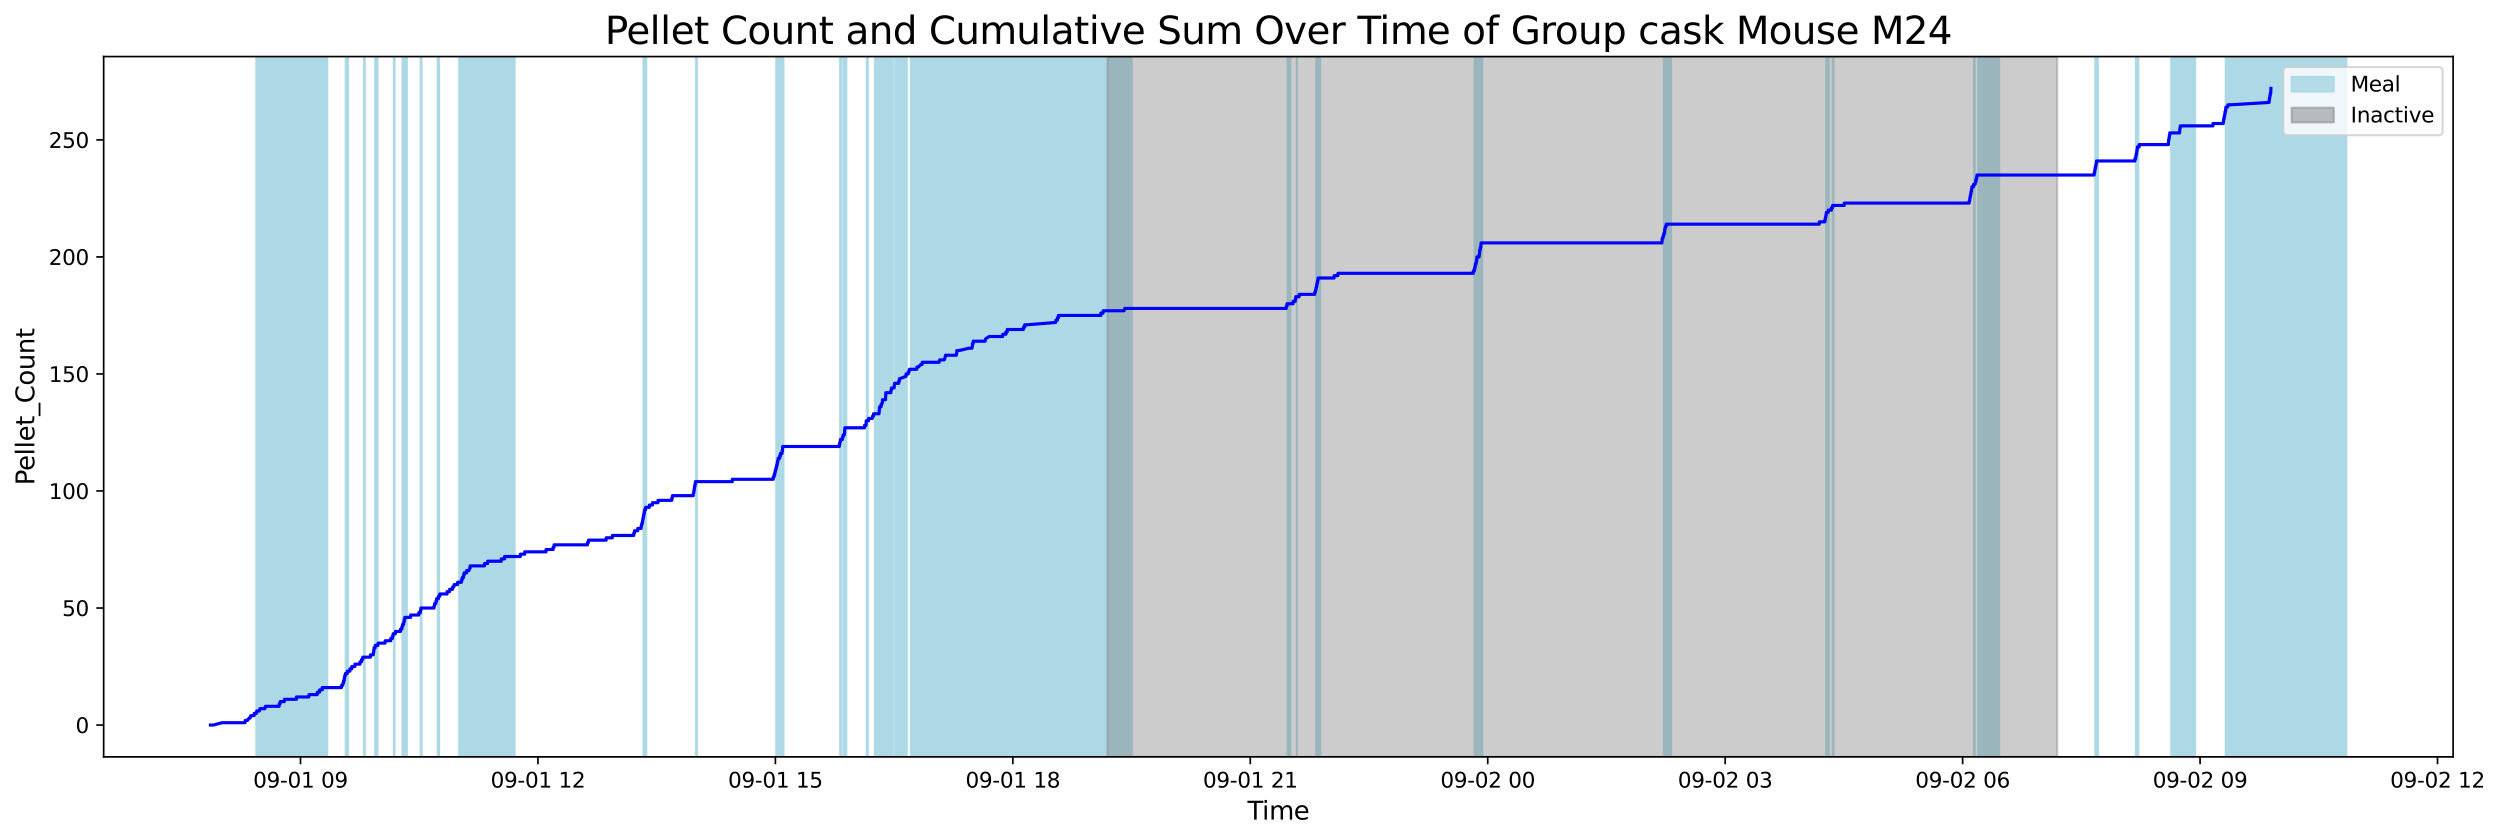 <?xml version="1.0" encoding="utf-8" standalone="no"?>
<!DOCTYPE svg PUBLIC "-//W3C//DTD SVG 1.1//EN"
  "http://www.w3.org/Graphics/SVG/1.1/DTD/svg11.dtd">
<svg xmlns:xlink="http://www.w3.org/1999/xlink" width="1187.507pt" height="399.009pt" viewBox="0 0 1187.507 399.009" xmlns="http://www.w3.org/2000/svg" version="1.1">
 <defs>
  <style type="text/css">*{stroke-linejoin: round; stroke-linecap: butt}</style>
 </defs>
 <g id="figure_1">
  <g id="patch_1">
   <path d="M 0 399.009 
L 1187.507 399.009 
L 1187.507 0 
L 0 0 
z
" style="fill: #ffffff"/>
  </g>
  <g id="axes_1">
   <g id="patch_2">
    <path d="M 49.235 359.517 
L 1165.235 359.517 
L 1165.235 26.877 
L 49.235 26.877 
z
" style="fill: #ffffff"/>
   </g>
   <g id="patch_3">
    <path d="M 142.581 359.517 
L 142.581 26.877 
L 121.847 26.877 
L 121.847 359.517 
z
" clip-path="url(#p6c2df6f113)" style="fill: #add8e6; stroke: #add8e6; stroke-linejoin: miter"/>
   </g>
   <g id="patch_4">
    <path d="M 155.448 359.517 
L 155.448 26.877 
L 121.929 26.877 
L 121.929 359.517 
z
" clip-path="url(#p6c2df6f113)" style="fill: #add8e6; stroke: #add8e6; stroke-linejoin: miter"/>
   </g>
   <g id="patch_5">
    <path d="M 138.164 359.517 
L 138.164 26.877 
L 133.895 26.877 
L 133.895 359.517 
z
" clip-path="url(#p6c2df6f113)" style="fill: #add8e6; stroke: #add8e6; stroke-linejoin: miter"/>
   </g>
   <g id="patch_6">
    <path d="M 154.879 359.517 
L 154.879 26.877 
L 153.739 26.877 
L 153.739 359.517 
z
" clip-path="url(#p6c2df6f113)" style="fill: #add8e6; stroke: #add8e6; stroke-linejoin: miter"/>
   </g>
   <g id="patch_7">
    <path d="M 164.347 359.517 
L 164.347 26.877 
L 164.224 26.877 
L 164.224 359.517 
z
" clip-path="url(#p6c2df6f113)" style="fill: #add8e6; stroke: #add8e6; stroke-linejoin: miter"/>
   </g>
   <g id="patch_8">
    <path d="M 165.016 359.517 
L 165.016 26.877 
L 165.306 26.877 
L 165.306 359.517 
z
" clip-path="url(#p6c2df6f113)" style="fill: #add8e6; stroke: #add8e6; stroke-linejoin: miter"/>
   </g>
   <g id="patch_9">
    <path d="M 172.944 359.517 
L 172.944 26.877 
L 173.262 26.877 
L 173.262 359.517 
z
" clip-path="url(#p6c2df6f113)" style="fill: #add8e6; stroke: #add8e6; stroke-linejoin: miter"/>
   </g>
   <g id="patch_10">
    <path d="M 179.292 359.517 
L 179.292 26.877 
L 178.241 26.877 
L 178.241 359.517 
z
" clip-path="url(#p6c2df6f113)" style="fill: #add8e6; stroke: #add8e6; stroke-linejoin: miter"/>
   </g>
   <g id="patch_11">
    <path d="M 187.084 359.517 
L 187.084 26.877 
L 187.391 26.877 
L 187.391 359.517 
z
" clip-path="url(#p6c2df6f113)" style="fill: #add8e6; stroke: #add8e6; stroke-linejoin: miter"/>
   </g>
   <g id="patch_12">
    <path d="M 192.317 359.517 
L 192.317 26.877 
L 191.203 26.877 
L 191.203 359.517 
z
" clip-path="url(#p6c2df6f113)" style="fill: #add8e6; stroke: #add8e6; stroke-linejoin: miter"/>
   </g>
   <g id="patch_13">
    <path d="M 192.615 359.517 
L 192.615 26.877 
L 193.233 26.877 
L 193.233 359.517 
z
" clip-path="url(#p6c2df6f113)" style="fill: #add8e6; stroke: #add8e6; stroke-linejoin: miter"/>
   </g>
   <g id="patch_14">
    <path d="M 199.848 359.517 
L 199.848 26.877 
L 200.239 26.877 
L 200.239 359.517 
z
" clip-path="url(#p6c2df6f113)" style="fill: #add8e6; stroke: #add8e6; stroke-linejoin: miter"/>
   </g>
   <g id="patch_15">
    <path d="M 208.558 359.517 
L 208.558 26.877 
L 207.925 26.877 
L 207.925 359.517 
z
" clip-path="url(#p6c2df6f113)" style="fill: #add8e6; stroke: #add8e6; stroke-linejoin: miter"/>
   </g>
   <g id="patch_16">
    <path d="M 226.119 359.517 
L 226.119 26.877 
L 218.13 26.877 
L 218.13 359.517 
z
" clip-path="url(#p6c2df6f113)" style="fill: #add8e6; stroke: #add8e6; stroke-linejoin: miter"/>
   </g>
   <g id="patch_17">
    <path d="M 220.119 359.517 
L 220.119 26.877 
L 220.177 26.877 
L 220.177 359.517 
z
" clip-path="url(#p6c2df6f113)" style="fill: #add8e6; stroke: #add8e6; stroke-linejoin: miter"/>
   </g>
   <g id="patch_18">
    <path d="M 221.192 359.517 
L 221.192 26.877 
L 221.006 26.877 
L 221.006 359.517 
z
" clip-path="url(#p6c2df6f113)" style="fill: #add8e6; stroke: #add8e6; stroke-linejoin: miter"/>
   </g>
   <g id="patch_19">
    <path d="M 244.429 359.517 
L 244.429 26.877 
L 223.974 26.877 
L 223.974 359.517 
z
" clip-path="url(#p6c2df6f113)" style="fill: #add8e6; stroke: #add8e6; stroke-linejoin: miter"/>
   </g>
   <g id="patch_20">
    <path d="M 305.664 359.517 
L 305.664 26.877 
L 306.936 26.877 
L 306.936 359.517 
z
" clip-path="url(#p6c2df6f113)" style="fill: #add8e6; stroke: #add8e6; stroke-linejoin: miter"/>
   </g>
   <g id="patch_21">
    <path d="M 331.012 359.517 
L 331.012 26.877 
L 330.655 26.877 
L 330.655 359.517 
z
" clip-path="url(#p6c2df6f113)" style="fill: #add8e6; stroke: #add8e6; stroke-linejoin: miter"/>
   </g>
   <g id="patch_22">
    <path d="M 368.735 359.517 
L 368.735 26.877 
L 370.285 26.877 
L 370.285 359.517 
z
" clip-path="url(#p6c2df6f113)" style="fill: #add8e6; stroke: #add8e6; stroke-linejoin: miter"/>
   </g>
   <g id="patch_23">
    <path d="M 371.797 359.517 
L 371.797 26.877 
L 371.006 26.877 
L 371.006 359.517 
z
" clip-path="url(#p6c2df6f113)" style="fill: #add8e6; stroke: #add8e6; stroke-linejoin: miter"/>
   </g>
   <g id="patch_24">
    <path d="M 371.839 359.517 
L 371.839 26.877 
L 372.135 26.877 
L 372.135 359.517 
z
" clip-path="url(#p6c2df6f113)" style="fill: #add8e6; stroke: #add8e6; stroke-linejoin: miter"/>
   </g>
   <g id="patch_25">
    <path d="M 399.102 359.517 
L 399.102 26.877 
L 399.72 26.877 
L 399.72 359.517 
z
" clip-path="url(#p6c2df6f113)" style="fill: #add8e6; stroke: #add8e6; stroke-linejoin: miter"/>
   </g>
   <g id="patch_26">
    <path d="M 402.001 359.517 
L 402.001 26.877 
L 400.763 26.877 
L 400.763 359.517 
z
" clip-path="url(#p6c2df6f113)" style="fill: #add8e6; stroke: #add8e6; stroke-linejoin: miter"/>
   </g>
   <g id="patch_27">
    <path d="M 401.755 359.517 
L 401.755 26.877 
L 401.629 26.877 
L 401.629 359.517 
z
" clip-path="url(#p6c2df6f113)" style="fill: #add8e6; stroke: #add8e6; stroke-linejoin: miter"/>
   </g>
   <g id="patch_28">
    <path d="M 412.173 359.517 
L 412.173 26.877 
L 411.755 26.877 
L 411.755 359.517 
z
" clip-path="url(#p6c2df6f113)" style="fill: #add8e6; stroke: #add8e6; stroke-linejoin: miter"/>
   </g>
   <g id="patch_29">
    <path d="M 424.078 359.517 
L 424.078 26.877 
L 415.605 26.877 
L 415.605 359.517 
z
" clip-path="url(#p6c2df6f113)" style="fill: #add8e6; stroke: #add8e6; stroke-linejoin: miter"/>
   </g>
   <g id="patch_30">
    <path d="M 423.009 359.517 
L 423.009 26.877 
L 419.402 26.877 
L 419.402 359.517 
z
" clip-path="url(#p6c2df6f113)" style="fill: #add8e6; stroke: #add8e6; stroke-linejoin: miter"/>
   </g>
   <g id="patch_31">
    <path d="M 422.426 359.517 
L 422.426 26.877 
L 421.311 26.877 
L 421.311 359.517 
z
" clip-path="url(#p6c2df6f113)" style="fill: #add8e6; stroke: #add8e6; stroke-linejoin: miter"/>
   </g>
   <g id="patch_32">
    <path d="M 422.234 359.517 
L 422.234 26.877 
L 421.927 26.877 
L 421.927 359.517 
z
" clip-path="url(#p6c2df6f113)" style="fill: #add8e6; stroke: #add8e6; stroke-linejoin: miter"/>
   </g>
   <g id="patch_33">
    <path d="M 427.55 359.517 
L 427.55 26.877 
L 425.279 26.877 
L 425.279 359.517 
z
" clip-path="url(#p6c2df6f113)" style="fill: #add8e6; stroke: #add8e6; stroke-linejoin: miter"/>
   </g>
   <g id="patch_34">
    <path d="M 430.71 359.517 
L 430.71 26.877 
L 425.346 26.877 
L 425.346 359.517 
z
" clip-path="url(#p6c2df6f113)" style="fill: #add8e6; stroke: #add8e6; stroke-linejoin: miter"/>
   </g>
   <g id="patch_35">
    <path d="M 429.492 359.517 
L 429.492 26.877 
L 427.863 26.877 
L 427.863 359.517 
z
" clip-path="url(#p6c2df6f113)" style="fill: #add8e6; stroke: #add8e6; stroke-linejoin: miter"/>
   </g>
   <g id="patch_36">
    <path d="M 467.274 359.517 
L 467.274 26.877 
L 432.669 26.877 
L 432.669 359.517 
z
" clip-path="url(#p6c2df6f113)" style="fill: #add8e6; stroke: #add8e6; stroke-linejoin: miter"/>
   </g>
   <g id="patch_37">
    <path d="M 474.459 359.517 
L 474.459 26.877 
L 443.86 26.877 
L 443.86 359.517 
z
" clip-path="url(#p6c2df6f113)" style="fill: #add8e6; stroke: #add8e6; stroke-linejoin: miter"/>
   </g>
   <g id="patch_38">
    <path d="M 486.051 359.517 
L 486.051 26.877 
L 457.631 26.877 
L 457.631 359.517 
z
" clip-path="url(#p6c2df6f113)" style="fill: #add8e6; stroke: #add8e6; stroke-linejoin: miter"/>
   </g>
   <g id="patch_39">
    <path d="M 499.011 359.517 
L 499.011 26.877 
L 462.309 26.877 
L 462.309 359.517 
z
" clip-path="url(#p6c2df6f113)" style="fill: #add8e6; stroke: #add8e6; stroke-linejoin: miter"/>
   </g>
   <g id="patch_40">
    <path d="M 507.011 359.517 
L 507.011 26.877 
L 478.208 26.877 
L 478.208 359.517 
z
" clip-path="url(#p6c2df6f113)" style="fill: #add8e6; stroke: #add8e6; stroke-linejoin: miter"/>
   </g>
   <g id="patch_41">
    <path d="M 487.302 359.517 
L 487.302 26.877 
L 487.494 26.877 
L 487.494 359.517 
z
" clip-path="url(#p6c2df6f113)" style="fill: #add8e6; stroke: #add8e6; stroke-linejoin: miter"/>
   </g>
   <g id="patch_42">
    <path d="M 537.599 359.517 
L 537.599 26.877 
L 503.028 26.877 
L 503.028 359.517 
z
" clip-path="url(#p6c2df6f113)" style="fill: #add8e6; stroke: #add8e6; stroke-linejoin: miter"/>
   </g>
   <g id="patch_43">
    <path d="M 612.939 359.517 
L 612.939 26.877 
L 611.634 26.877 
L 611.634 359.517 
z
" clip-path="url(#p6c2df6f113)" style="fill: #add8e6; stroke: #add8e6; stroke-linejoin: miter"/>
   </g>
   <g id="patch_44">
    <path d="M 616.009 359.517 
L 616.009 26.877 
L 616.018 26.877 
L 616.018 359.517 
z
" clip-path="url(#p6c2df6f113)" style="fill: #add8e6; stroke: #add8e6; stroke-linejoin: miter"/>
   </g>
   <g id="patch_45">
    <path d="M 625.853 359.517 
L 625.853 26.877 
L 625.218 26.877 
L 625.218 359.517 
z
" clip-path="url(#p6c2df6f113)" style="fill: #add8e6; stroke: #add8e6; stroke-linejoin: miter"/>
   </g>
   <g id="patch_46">
    <path d="M 627.148 359.517 
L 627.148 26.877 
L 626.457 26.877 
L 626.457 359.517 
z
" clip-path="url(#p6c2df6f113)" style="fill: #add8e6; stroke: #add8e6; stroke-linejoin: miter"/>
   </g>
   <g id="patch_47">
    <path d="M 700.412 359.517 
L 700.412 26.877 
L 702.135 26.877 
L 702.135 359.517 
z
" clip-path="url(#p6c2df6f113)" style="fill: #add8e6; stroke: #add8e6; stroke-linejoin: miter"/>
   </g>
   <g id="patch_48">
    <path d="M 703.033 359.517 
L 703.033 26.877 
L 704.086 26.877 
L 704.086 359.517 
z
" clip-path="url(#p6c2df6f113)" style="fill: #add8e6; stroke: #add8e6; stroke-linejoin: miter"/>
   </g>
   <g id="patch_49">
    <path d="M 792.04 359.517 
L 792.04 26.877 
L 790.367 26.877 
L 790.367 359.517 
z
" clip-path="url(#p6c2df6f113)" style="fill: #add8e6; stroke: #add8e6; stroke-linejoin: miter"/>
   </g>
   <g id="patch_50">
    <path d="M 793.241 359.517 
L 793.241 26.877 
L 790.732 26.877 
L 790.732 359.517 
z
" clip-path="url(#p6c2df6f113)" style="fill: #add8e6; stroke: #add8e6; stroke-linejoin: miter"/>
   </g>
   <g id="patch_51">
    <path d="M 793.782 359.517 
L 793.782 26.877 
L 791.373 26.877 
L 791.373 359.517 
z
" clip-path="url(#p6c2df6f113)" style="fill: #add8e6; stroke: #add8e6; stroke-linejoin: miter"/>
   </g>
   <g id="patch_52">
    <path d="M 792.416 359.517 
L 792.416 26.877 
L 792.121 26.877 
L 792.121 359.517 
z
" clip-path="url(#p6c2df6f113)" style="fill: #add8e6; stroke: #add8e6; stroke-linejoin: miter"/>
   </g>
   <g id="patch_53">
    <path d="M 867.442 359.517 
L 867.442 26.877 
L 867.774 26.877 
L 867.774 359.517 
z
" clip-path="url(#p6c2df6f113)" style="fill: #add8e6; stroke: #add8e6; stroke-linejoin: miter"/>
   </g>
   <g id="patch_54">
    <path d="M 868.666 359.517 
L 868.666 26.877 
L 867.933 26.877 
L 867.933 359.517 
z
" clip-path="url(#p6c2df6f113)" style="fill: #add8e6; stroke: #add8e6; stroke-linejoin: miter"/>
   </g>
   <g id="patch_55">
    <path d="M 870.534 359.517 
L 870.534 26.877 
L 870.947 26.877 
L 870.947 359.517 
z
" clip-path="url(#p6c2df6f113)" style="fill: #add8e6; stroke: #add8e6; stroke-linejoin: miter"/>
   </g>
   <g id="patch_56">
    <path d="M 937.976 359.517 
L 937.976 26.877 
L 937.65 26.877 
L 937.65 359.517 
z
" clip-path="url(#p6c2df6f113)" style="fill: #add8e6; stroke: #add8e6; stroke-linejoin: miter"/>
   </g>
   <g id="patch_57">
    <path d="M 949.612 359.517 
L 949.612 26.877 
L 939.631 26.877 
L 939.631 359.517 
z
" clip-path="url(#p6c2df6f113)" style="fill: #add8e6; stroke: #add8e6; stroke-linejoin: miter"/>
   </g>
   <g id="patch_58">
    <path d="M 995.287 359.517 
L 995.287 26.877 
L 995.707 26.877 
L 995.707 359.517 
z
" clip-path="url(#p6c2df6f113)" style="fill: #add8e6; stroke: #add8e6; stroke-linejoin: miter"/>
   </g>
   <g id="patch_59">
    <path d="M 996.513 359.517 
L 996.513 26.877 
L 996.26 26.877 
L 996.26 359.517 
z
" clip-path="url(#p6c2df6f113)" style="fill: #add8e6; stroke: #add8e6; stroke-linejoin: miter"/>
   </g>
   <g id="patch_60">
    <path d="M 1014.563 359.517 
L 1014.563 26.877 
L 1015.712 26.877 
L 1015.712 359.517 
z
" clip-path="url(#p6c2df6f113)" style="fill: #add8e6; stroke: #add8e6; stroke-linejoin: miter"/>
   </g>
   <g id="patch_61">
    <path d="M 1042.7 359.517 
L 1042.7 26.877 
L 1031.348 26.877 
L 1031.348 359.517 
z
" clip-path="url(#p6c2df6f113)" style="fill: #add8e6; stroke: #add8e6; stroke-linejoin: miter"/>
   </g>
   <g id="patch_62">
    <path d="M 1037.06 359.517 
L 1037.06 26.877 
L 1035.985 26.877 
L 1035.985 359.517 
z
" clip-path="url(#p6c2df6f113)" style="fill: #add8e6; stroke: #add8e6; stroke-linejoin: miter"/>
   </g>
   <g id="patch_63">
    <path d="M 1093.245 359.517 
L 1093.245 26.877 
L 1057.237 26.877 
L 1057.237 359.517 
z
" clip-path="url(#p6c2df6f113)" style="fill: #add8e6; stroke: #add8e6; stroke-linejoin: miter"/>
   </g>
   <g id="patch_64">
    <path d="M 1058.066 359.517 
L 1058.066 26.877 
L 1057.644 26.877 
L 1057.644 359.517 
z
" clip-path="url(#p6c2df6f113)" style="fill: #add8e6; stroke: #add8e6; stroke-linejoin: miter"/>
   </g>
   <g id="patch_65">
    <path d="M 1114.508 359.517 
L 1114.508 26.877 
L 1079.652 26.877 
L 1079.652 359.517 
z
" clip-path="url(#p6c2df6f113)" style="fill: #add8e6; stroke: #add8e6; stroke-linejoin: miter"/>
   </g>
   <g id="patch_66">
    <path d="M 526.049 359.517 
L 526.049 26.877 
L 977.199 26.877 
L 977.199 359.517 
z
" clip-path="url(#p6c2df6f113)" style="fill: #808080; opacity: 0.4; stroke: #808080; stroke-linejoin: miter"/>
   </g>
   <g id="matplotlib.axis_1">
    <g id="xtick_1">
     <g id="line2d_1">
      <defs>
       <path id="mb71022a06e" d="M 0 0 
L 0 3.5 
" style="stroke: #000000; stroke-width: 0.8"/>
      </defs>
      <g>
       <use xlink:href="#mb71022a06e" x="142.738" y="359.517" style="stroke: #000000; stroke-width: 0.8"/>
      </g>
     </g>
     <g id="text_1">
      <!-- 09-01 09 -->
      <g transform="translate(120.258 374.116) scale(0.1 -0.1)">
       <defs>
        <path id="DejaVuSans-30" d="M 2034 4250 
Q 1547 4250 1301 3770 
Q 1056 3291 1056 2328 
Q 1056 1369 1301 889 
Q 1547 409 2034 409 
Q 2525 409 2770 889 
Q 3016 1369 3016 2328 
Q 3016 3291 2770 3770 
Q 2525 4250 2034 4250 
z
M 2034 4750 
Q 2819 4750 3233 4129 
Q 3647 3509 3647 2328 
Q 3647 1150 3233 529 
Q 2819 -91 2034 -91 
Q 1250 -91 836 529 
Q 422 1150 422 2328 
Q 422 3509 836 4129 
Q 1250 4750 2034 4750 
z
" transform="scale(0.016)"/>
        <path id="DejaVuSans-39" d="M 703 97 
L 703 672 
Q 941 559 1184 500 
Q 1428 441 1663 441 
Q 2288 441 2617 861 
Q 2947 1281 2994 2138 
Q 2813 1869 2534 1725 
Q 2256 1581 1919 1581 
Q 1219 1581 811 2004 
Q 403 2428 403 3163 
Q 403 3881 828 4315 
Q 1253 4750 1959 4750 
Q 2769 4750 3195 4129 
Q 3622 3509 3622 2328 
Q 3622 1225 3098 567 
Q 2575 -91 1691 -91 
Q 1453 -91 1209 -44 
Q 966 3 703 97 
z
M 1959 2075 
Q 2384 2075 2632 2365 
Q 2881 2656 2881 3163 
Q 2881 3666 2632 3958 
Q 2384 4250 1959 4250 
Q 1534 4250 1286 3958 
Q 1038 3666 1038 3163 
Q 1038 2656 1286 2365 
Q 1534 2075 1959 2075 
z
" transform="scale(0.016)"/>
        <path id="DejaVuSans-2d" d="M 313 2009 
L 1997 2009 
L 1997 1497 
L 313 1497 
L 313 2009 
z
" transform="scale(0.016)"/>
        <path id="DejaVuSans-31" d="M 794 531 
L 1825 531 
L 1825 4091 
L 703 3866 
L 703 4441 
L 1819 4666 
L 2450 4666 
L 2450 531 
L 3481 531 
L 3481 0 
L 794 0 
L 794 531 
z
" transform="scale(0.016)"/>
        <path id="DejaVuSans-20" transform="scale(0.016)"/>
       </defs>
       <use xlink:href="#DejaVuSans-30"/>
       <use xlink:href="#DejaVuSans-39" x="63.623"/>
       <use xlink:href="#DejaVuSans-2d" x="127.246"/>
       <use xlink:href="#DejaVuSans-30" x="163.33"/>
       <use xlink:href="#DejaVuSans-31" x="226.953"/>
       <use xlink:href="#DejaVuSans-20" x="290.576"/>
       <use xlink:href="#DejaVuSans-30" x="322.363"/>
       <use xlink:href="#DejaVuSans-39" x="385.986"/>
      </g>
     </g>
    </g>
    <g id="xtick_2">
     <g id="line2d_2">
      <g>
       <use xlink:href="#mb71022a06e" x="255.526" y="359.517" style="stroke: #000000; stroke-width: 0.8"/>
      </g>
     </g>
     <g id="text_2">
      <!-- 09-01 12 -->
      <g transform="translate(233.045 374.116) scale(0.1 -0.1)">
       <defs>
        <path id="DejaVuSans-32" d="M 1228 531 
L 3431 531 
L 3431 0 
L 469 0 
L 469 531 
Q 828 903 1448 1529 
Q 2069 2156 2228 2338 
Q 2531 2678 2651 2914 
Q 2772 3150 2772 3378 
Q 2772 3750 2511 3984 
Q 2250 4219 1831 4219 
Q 1534 4219 1204 4116 
Q 875 4013 500 3803 
L 500 4441 
Q 881 4594 1212 4672 
Q 1544 4750 1819 4750 
Q 2544 4750 2975 4387 
Q 3406 4025 3406 3419 
Q 3406 3131 3298 2873 
Q 3191 2616 2906 2266 
Q 2828 2175 2409 1742 
Q 1991 1309 1228 531 
z
" transform="scale(0.016)"/>
       </defs>
       <use xlink:href="#DejaVuSans-30"/>
       <use xlink:href="#DejaVuSans-39" x="63.623"/>
       <use xlink:href="#DejaVuSans-2d" x="127.246"/>
       <use xlink:href="#DejaVuSans-30" x="163.33"/>
       <use xlink:href="#DejaVuSans-31" x="226.953"/>
       <use xlink:href="#DejaVuSans-20" x="290.576"/>
       <use xlink:href="#DejaVuSans-31" x="322.363"/>
       <use xlink:href="#DejaVuSans-32" x="385.986"/>
      </g>
     </g>
    </g>
    <g id="xtick_3">
     <g id="line2d_3">
      <g>
       <use xlink:href="#mb71022a06e" x="368.313" y="359.517" style="stroke: #000000; stroke-width: 0.8"/>
      </g>
     </g>
     <g id="text_3">
      <!-- 09-01 15 -->
      <g transform="translate(345.833 374.116) scale(0.1 -0.1)">
       <defs>
        <path id="DejaVuSans-35" d="M 691 4666 
L 3169 4666 
L 3169 4134 
L 1269 4134 
L 1269 2991 
Q 1406 3038 1543 3061 
Q 1681 3084 1819 3084 
Q 2600 3084 3056 2656 
Q 3513 2228 3513 1497 
Q 3513 744 3044 326 
Q 2575 -91 1722 -91 
Q 1428 -91 1123 -41 
Q 819 9 494 109 
L 494 744 
Q 775 591 1075 516 
Q 1375 441 1709 441 
Q 2250 441 2565 725 
Q 2881 1009 2881 1497 
Q 2881 1984 2565 2268 
Q 2250 2553 1709 2553 
Q 1456 2553 1204 2497 
Q 953 2441 691 2322 
L 691 4666 
z
" transform="scale(0.016)"/>
       </defs>
       <use xlink:href="#DejaVuSans-30"/>
       <use xlink:href="#DejaVuSans-39" x="63.623"/>
       <use xlink:href="#DejaVuSans-2d" x="127.246"/>
       <use xlink:href="#DejaVuSans-30" x="163.33"/>
       <use xlink:href="#DejaVuSans-31" x="226.953"/>
       <use xlink:href="#DejaVuSans-20" x="290.576"/>
       <use xlink:href="#DejaVuSans-31" x="322.363"/>
       <use xlink:href="#DejaVuSans-35" x="385.986"/>
      </g>
     </g>
    </g>
    <g id="xtick_4">
     <g id="line2d_4">
      <g>
       <use xlink:href="#mb71022a06e" x="481.101" y="359.517" style="stroke: #000000; stroke-width: 0.8"/>
      </g>
     </g>
     <g id="text_4">
      <!-- 09-01 18 -->
      <g transform="translate(458.62 374.116) scale(0.1 -0.1)">
       <defs>
        <path id="DejaVuSans-38" d="M 2034 2216 
Q 1584 2216 1326 1975 
Q 1069 1734 1069 1313 
Q 1069 891 1326 650 
Q 1584 409 2034 409 
Q 2484 409 2743 651 
Q 3003 894 3003 1313 
Q 3003 1734 2745 1975 
Q 2488 2216 2034 2216 
z
M 1403 2484 
Q 997 2584 770 2862 
Q 544 3141 544 3541 
Q 544 4100 942 4425 
Q 1341 4750 2034 4750 
Q 2731 4750 3128 4425 
Q 3525 4100 3525 3541 
Q 3525 3141 3298 2862 
Q 3072 2584 2669 2484 
Q 3125 2378 3379 2068 
Q 3634 1759 3634 1313 
Q 3634 634 3220 271 
Q 2806 -91 2034 -91 
Q 1263 -91 848 271 
Q 434 634 434 1313 
Q 434 1759 690 2068 
Q 947 2378 1403 2484 
z
M 1172 3481 
Q 1172 3119 1398 2916 
Q 1625 2713 2034 2713 
Q 2441 2713 2670 2916 
Q 2900 3119 2900 3481 
Q 2900 3844 2670 4047 
Q 2441 4250 2034 4250 
Q 1625 4250 1398 4047 
Q 1172 3844 1172 3481 
z
" transform="scale(0.016)"/>
       </defs>
       <use xlink:href="#DejaVuSans-30"/>
       <use xlink:href="#DejaVuSans-39" x="63.623"/>
       <use xlink:href="#DejaVuSans-2d" x="127.246"/>
       <use xlink:href="#DejaVuSans-30" x="163.33"/>
       <use xlink:href="#DejaVuSans-31" x="226.953"/>
       <use xlink:href="#DejaVuSans-20" x="290.576"/>
       <use xlink:href="#DejaVuSans-31" x="322.363"/>
       <use xlink:href="#DejaVuSans-38" x="385.986"/>
      </g>
     </g>
    </g>
    <g id="xtick_5">
     <g id="line2d_5">
      <g>
       <use xlink:href="#mb71022a06e" x="593.888" y="359.517" style="stroke: #000000; stroke-width: 0.8"/>
      </g>
     </g>
     <g id="text_5">
      <!-- 09-01 21 -->
      <g transform="translate(571.408 374.116) scale(0.1 -0.1)">
       <use xlink:href="#DejaVuSans-30"/>
       <use xlink:href="#DejaVuSans-39" x="63.623"/>
       <use xlink:href="#DejaVuSans-2d" x="127.246"/>
       <use xlink:href="#DejaVuSans-30" x="163.33"/>
       <use xlink:href="#DejaVuSans-31" x="226.953"/>
       <use xlink:href="#DejaVuSans-20" x="290.576"/>
       <use xlink:href="#DejaVuSans-32" x="322.363"/>
       <use xlink:href="#DejaVuSans-31" x="385.986"/>
      </g>
     </g>
    </g>
    <g id="xtick_6">
     <g id="line2d_6">
      <g>
       <use xlink:href="#mb71022a06e" x="706.676" y="359.517" style="stroke: #000000; stroke-width: 0.8"/>
      </g>
     </g>
     <g id="text_6">
      <!-- 09-02 00 -->
      <g transform="translate(684.196 374.116) scale(0.1 -0.1)">
       <use xlink:href="#DejaVuSans-30"/>
       <use xlink:href="#DejaVuSans-39" x="63.623"/>
       <use xlink:href="#DejaVuSans-2d" x="127.246"/>
       <use xlink:href="#DejaVuSans-30" x="163.33"/>
       <use xlink:href="#DejaVuSans-32" x="226.953"/>
       <use xlink:href="#DejaVuSans-20" x="290.576"/>
       <use xlink:href="#DejaVuSans-30" x="322.363"/>
       <use xlink:href="#DejaVuSans-30" x="385.986"/>
      </g>
     </g>
    </g>
    <g id="xtick_7">
     <g id="line2d_7">
      <g>
       <use xlink:href="#mb71022a06e" x="819.464" y="359.517" style="stroke: #000000; stroke-width: 0.8"/>
      </g>
     </g>
     <g id="text_7">
      <!-- 09-02 03 -->
      <g transform="translate(796.983 374.116) scale(0.1 -0.1)">
       <defs>
        <path id="DejaVuSans-33" d="M 2597 2516 
Q 3050 2419 3304 2112 
Q 3559 1806 3559 1356 
Q 3559 666 3084 287 
Q 2609 -91 1734 -91 
Q 1441 -91 1130 -33 
Q 819 25 488 141 
L 488 750 
Q 750 597 1062 519 
Q 1375 441 1716 441 
Q 2309 441 2620 675 
Q 2931 909 2931 1356 
Q 2931 1769 2642 2001 
Q 2353 2234 1838 2234 
L 1294 2234 
L 1294 2753 
L 1863 2753 
Q 2328 2753 2575 2939 
Q 2822 3125 2822 3475 
Q 2822 3834 2567 4026 
Q 2313 4219 1838 4219 
Q 1578 4219 1281 4162 
Q 984 4106 628 3988 
L 628 4550 
Q 988 4650 1302 4700 
Q 1616 4750 1894 4750 
Q 2613 4750 3031 4423 
Q 3450 4097 3450 3541 
Q 3450 3153 3228 2886 
Q 3006 2619 2597 2516 
z
" transform="scale(0.016)"/>
       </defs>
       <use xlink:href="#DejaVuSans-30"/>
       <use xlink:href="#DejaVuSans-39" x="63.623"/>
       <use xlink:href="#DejaVuSans-2d" x="127.246"/>
       <use xlink:href="#DejaVuSans-30" x="163.33"/>
       <use xlink:href="#DejaVuSans-32" x="226.953"/>
       <use xlink:href="#DejaVuSans-20" x="290.576"/>
       <use xlink:href="#DejaVuSans-30" x="322.363"/>
       <use xlink:href="#DejaVuSans-33" x="385.986"/>
      </g>
     </g>
    </g>
    <g id="xtick_8">
     <g id="line2d_8">
      <g>
       <use xlink:href="#mb71022a06e" x="932.251" y="359.517" style="stroke: #000000; stroke-width: 0.8"/>
      </g>
     </g>
     <g id="text_8">
      <!-- 09-02 06 -->
      <g transform="translate(909.771 374.116) scale(0.1 -0.1)">
       <defs>
        <path id="DejaVuSans-36" d="M 2113 2584 
Q 1688 2584 1439 2293 
Q 1191 2003 1191 1497 
Q 1191 994 1439 701 
Q 1688 409 2113 409 
Q 2538 409 2786 701 
Q 3034 994 3034 1497 
Q 3034 2003 2786 2293 
Q 2538 2584 2113 2584 
z
M 3366 4563 
L 3366 3988 
Q 3128 4100 2886 4159 
Q 2644 4219 2406 4219 
Q 1781 4219 1451 3797 
Q 1122 3375 1075 2522 
Q 1259 2794 1537 2939 
Q 1816 3084 2150 3084 
Q 2853 3084 3261 2657 
Q 3669 2231 3669 1497 
Q 3669 778 3244 343 
Q 2819 -91 2113 -91 
Q 1303 -91 875 529 
Q 447 1150 447 2328 
Q 447 3434 972 4092 
Q 1497 4750 2381 4750 
Q 2619 4750 2861 4703 
Q 3103 4656 3366 4563 
z
" transform="scale(0.016)"/>
       </defs>
       <use xlink:href="#DejaVuSans-30"/>
       <use xlink:href="#DejaVuSans-39" x="63.623"/>
       <use xlink:href="#DejaVuSans-2d" x="127.246"/>
       <use xlink:href="#DejaVuSans-30" x="163.33"/>
       <use xlink:href="#DejaVuSans-32" x="226.953"/>
       <use xlink:href="#DejaVuSans-20" x="290.576"/>
       <use xlink:href="#DejaVuSans-30" x="322.363"/>
       <use xlink:href="#DejaVuSans-36" x="385.986"/>
      </g>
     </g>
    </g>
    <g id="xtick_9">
     <g id="line2d_9">
      <g>
       <use xlink:href="#mb71022a06e" x="1045.039" y="359.517" style="stroke: #000000; stroke-width: 0.8"/>
      </g>
     </g>
     <g id="text_9">
      <!-- 09-02 09 -->
      <g transform="translate(1022.558 374.116) scale(0.1 -0.1)">
       <use xlink:href="#DejaVuSans-30"/>
       <use xlink:href="#DejaVuSans-39" x="63.623"/>
       <use xlink:href="#DejaVuSans-2d" x="127.246"/>
       <use xlink:href="#DejaVuSans-30" x="163.33"/>
       <use xlink:href="#DejaVuSans-32" x="226.953"/>
       <use xlink:href="#DejaVuSans-20" x="290.576"/>
       <use xlink:href="#DejaVuSans-30" x="322.363"/>
       <use xlink:href="#DejaVuSans-39" x="385.986"/>
      </g>
     </g>
    </g>
    <g id="xtick_10">
     <g id="line2d_10">
      <g>
       <use xlink:href="#mb71022a06e" x="1157.827" y="359.517" style="stroke: #000000; stroke-width: 0.8"/>
      </g>
     </g>
     <g id="text_10">
      <!-- 09-02 12 -->
      <g transform="translate(1135.346 374.116) scale(0.1 -0.1)">
       <use xlink:href="#DejaVuSans-30"/>
       <use xlink:href="#DejaVuSans-39" x="63.623"/>
       <use xlink:href="#DejaVuSans-2d" x="127.246"/>
       <use xlink:href="#DejaVuSans-30" x="163.33"/>
       <use xlink:href="#DejaVuSans-32" x="226.953"/>
       <use xlink:href="#DejaVuSans-20" x="290.576"/>
       <use xlink:href="#DejaVuSans-31" x="322.363"/>
       <use xlink:href="#DejaVuSans-32" x="385.986"/>
      </g>
     </g>
    </g>
    <g id="text_11">
     <!-- Time -->
     <g transform="translate(592.555 389.313) scale(0.12 -0.12)">
      <defs>
       <path id="DejaVuSans-54" d="M -19 4666 
L 3928 4666 
L 3928 4134 
L 2272 4134 
L 2272 0 
L 1638 0 
L 1638 4134 
L -19 4134 
L -19 4666 
z
" transform="scale(0.016)"/>
       <path id="DejaVuSans-69" d="M 603 3500 
L 1178 3500 
L 1178 0 
L 603 0 
L 603 3500 
z
M 603 4863 
L 1178 4863 
L 1178 4134 
L 603 4134 
L 603 4863 
z
" transform="scale(0.016)"/>
       <path id="DejaVuSans-6d" d="M 3328 2828 
Q 3544 3216 3844 3400 
Q 4144 3584 4550 3584 
Q 5097 3584 5394 3201 
Q 5691 2819 5691 2113 
L 5691 0 
L 5113 0 
L 5113 2094 
Q 5113 2597 4934 2840 
Q 4756 3084 4391 3084 
Q 3944 3084 3684 2787 
Q 3425 2491 3425 1978 
L 3425 0 
L 2847 0 
L 2847 2094 
Q 2847 2600 2669 2842 
Q 2491 3084 2119 3084 
Q 1678 3084 1418 2786 
Q 1159 2488 1159 1978 
L 1159 0 
L 581 0 
L 581 3500 
L 1159 3500 
L 1159 2956 
Q 1356 3278 1631 3431 
Q 1906 3584 2284 3584 
Q 2666 3584 2933 3390 
Q 3200 3197 3328 2828 
z
" transform="scale(0.016)"/>
       <path id="DejaVuSans-65" d="M 3597 1894 
L 3597 1613 
L 953 1613 
Q 991 1019 1311 708 
Q 1631 397 2203 397 
Q 2534 397 2845 478 
Q 3156 559 3463 722 
L 3463 178 
Q 3153 47 2828 -22 
Q 2503 -91 2169 -91 
Q 1331 -91 842 396 
Q 353 884 353 1716 
Q 353 2575 817 3079 
Q 1281 3584 2069 3584 
Q 2775 3584 3186 3129 
Q 3597 2675 3597 1894 
z
M 3022 2063 
Q 3016 2534 2758 2815 
Q 2500 3097 2075 3097 
Q 1594 3097 1305 2825 
Q 1016 2553 972 2059 
L 3022 2063 
z
" transform="scale(0.016)"/>
      </defs>
      <use xlink:href="#DejaVuSans-54"/>
      <use xlink:href="#DejaVuSans-69" x="57.959"/>
      <use xlink:href="#DejaVuSans-6d" x="85.742"/>
      <use xlink:href="#DejaVuSans-65" x="183.154"/>
     </g>
    </g>
   </g>
   <g id="matplotlib.axis_2">
    <g id="ytick_1">
     <g id="line2d_11">
      <defs>
       <path id="m7d9a0a6d72" d="M 0 0 
L -3.5 0 
" style="stroke: #000000; stroke-width: 0.8"/>
      </defs>
      <g>
       <use xlink:href="#m7d9a0a6d72" x="49.235" y="344.397" style="stroke: #000000; stroke-width: 0.8"/>
      </g>
     </g>
     <g id="text_12">
      <!-- 0 -->
      <g transform="translate(35.873 348.196) scale(0.1 -0.1)">
       <use xlink:href="#DejaVuSans-30"/>
      </g>
     </g>
    </g>
    <g id="ytick_2">
     <g id="line2d_12">
      <g>
       <use xlink:href="#m7d9a0a6d72" x="49.235" y="288.809" style="stroke: #000000; stroke-width: 0.8"/>
      </g>
     </g>
     <g id="text_13">
      <!-- 50 -->
      <g transform="translate(29.51 292.608) scale(0.1 -0.1)">
       <use xlink:href="#DejaVuSans-35"/>
       <use xlink:href="#DejaVuSans-30" x="63.623"/>
      </g>
     </g>
    </g>
    <g id="ytick_3">
     <g id="line2d_13">
      <g>
       <use xlink:href="#m7d9a0a6d72" x="49.235" y="233.221" style="stroke: #000000; stroke-width: 0.8"/>
      </g>
     </g>
     <g id="text_14">
      <!-- 100 -->
      <g transform="translate(23.148 237.02) scale(0.1 -0.1)">
       <use xlink:href="#DejaVuSans-31"/>
       <use xlink:href="#DejaVuSans-30" x="63.623"/>
       <use xlink:href="#DejaVuSans-30" x="127.246"/>
      </g>
     </g>
    </g>
    <g id="ytick_4">
     <g id="line2d_14">
      <g>
       <use xlink:href="#m7d9a0a6d72" x="49.235" y="177.632" style="stroke: #000000; stroke-width: 0.8"/>
      </g>
     </g>
     <g id="text_15">
      <!-- 150 -->
      <g transform="translate(23.148 181.432) scale(0.1 -0.1)">
       <use xlink:href="#DejaVuSans-31"/>
       <use xlink:href="#DejaVuSans-35" x="63.623"/>
       <use xlink:href="#DejaVuSans-30" x="127.246"/>
      </g>
     </g>
    </g>
    <g id="ytick_5">
     <g id="line2d_15">
      <g>
       <use xlink:href="#m7d9a0a6d72" x="49.235" y="122.044" style="stroke: #000000; stroke-width: 0.8"/>
      </g>
     </g>
     <g id="text_16">
      <!-- 200 -->
      <g transform="translate(23.148 125.843) scale(0.1 -0.1)">
       <use xlink:href="#DejaVuSans-32"/>
       <use xlink:href="#DejaVuSans-30" x="63.623"/>
       <use xlink:href="#DejaVuSans-30" x="127.246"/>
      </g>
     </g>
    </g>
    <g id="ytick_6">
     <g id="line2d_16">
      <g>
       <use xlink:href="#m7d9a0a6d72" x="49.235" y="66.456" style="stroke: #000000; stroke-width: 0.8"/>
      </g>
     </g>
     <g id="text_17">
      <!-- 250 -->
      <g transform="translate(23.148 70.255) scale(0.1 -0.1)">
       <use xlink:href="#DejaVuSans-32"/>
       <use xlink:href="#DejaVuSans-35" x="63.623"/>
       <use xlink:href="#DejaVuSans-30" x="127.246"/>
      </g>
     </g>
    </g>
    <g id="text_18">
     <!-- Pellet_Count -->
     <g transform="translate(16.318 230.485) rotate(-90) scale(0.12 -0.12)">
      <defs>
       <path id="DejaVuSans-50" d="M 1259 4147 
L 1259 2394 
L 2053 2394 
Q 2494 2394 2734 2622 
Q 2975 2850 2975 3272 
Q 2975 3691 2734 3919 
Q 2494 4147 2053 4147 
L 1259 4147 
z
M 628 4666 
L 2053 4666 
Q 2838 4666 3239 4311 
Q 3641 3956 3641 3272 
Q 3641 2581 3239 2228 
Q 2838 1875 2053 1875 
L 1259 1875 
L 1259 0 
L 628 0 
L 628 4666 
z
" transform="scale(0.016)"/>
       <path id="DejaVuSans-6c" d="M 603 4863 
L 1178 4863 
L 1178 0 
L 603 0 
L 603 4863 
z
" transform="scale(0.016)"/>
       <path id="DejaVuSans-74" d="M 1172 4494 
L 1172 3500 
L 2356 3500 
L 2356 3053 
L 1172 3053 
L 1172 1153 
Q 1172 725 1289 603 
Q 1406 481 1766 481 
L 2356 481 
L 2356 0 
L 1766 0 
Q 1100 0 847 248 
Q 594 497 594 1153 
L 594 3053 
L 172 3053 
L 172 3500 
L 594 3500 
L 594 4494 
L 1172 4494 
z
" transform="scale(0.016)"/>
       <path id="DejaVuSans-5f" d="M 3263 -1063 
L 3263 -1509 
L -63 -1509 
L -63 -1063 
L 3263 -1063 
z
" transform="scale(0.016)"/>
       <path id="DejaVuSans-43" d="M 4122 4306 
L 4122 3641 
Q 3803 3938 3442 4084 
Q 3081 4231 2675 4231 
Q 1875 4231 1450 3742 
Q 1025 3253 1025 2328 
Q 1025 1406 1450 917 
Q 1875 428 2675 428 
Q 3081 428 3442 575 
Q 3803 722 4122 1019 
L 4122 359 
Q 3791 134 3420 21 
Q 3050 -91 2638 -91 
Q 1578 -91 968 557 
Q 359 1206 359 2328 
Q 359 3453 968 4101 
Q 1578 4750 2638 4750 
Q 3056 4750 3426 4639 
Q 3797 4528 4122 4306 
z
" transform="scale(0.016)"/>
       <path id="DejaVuSans-6f" d="M 1959 3097 
Q 1497 3097 1228 2736 
Q 959 2375 959 1747 
Q 959 1119 1226 758 
Q 1494 397 1959 397 
Q 2419 397 2687 759 
Q 2956 1122 2956 1747 
Q 2956 2369 2687 2733 
Q 2419 3097 1959 3097 
z
M 1959 3584 
Q 2709 3584 3137 3096 
Q 3566 2609 3566 1747 
Q 3566 888 3137 398 
Q 2709 -91 1959 -91 
Q 1206 -91 779 398 
Q 353 888 353 1747 
Q 353 2609 779 3096 
Q 1206 3584 1959 3584 
z
" transform="scale(0.016)"/>
       <path id="DejaVuSans-75" d="M 544 1381 
L 544 3500 
L 1119 3500 
L 1119 1403 
Q 1119 906 1312 657 
Q 1506 409 1894 409 
Q 2359 409 2629 706 
Q 2900 1003 2900 1516 
L 2900 3500 
L 3475 3500 
L 3475 0 
L 2900 0 
L 2900 538 
Q 2691 219 2414 64 
Q 2138 -91 1772 -91 
Q 1169 -91 856 284 
Q 544 659 544 1381 
z
M 1991 3584 
L 1991 3584 
z
" transform="scale(0.016)"/>
       <path id="DejaVuSans-6e" d="M 3513 2113 
L 3513 0 
L 2938 0 
L 2938 2094 
Q 2938 2591 2744 2837 
Q 2550 3084 2163 3084 
Q 1697 3084 1428 2787 
Q 1159 2491 1159 1978 
L 1159 0 
L 581 0 
L 581 3500 
L 1159 3500 
L 1159 2956 
Q 1366 3272 1645 3428 
Q 1925 3584 2291 3584 
Q 2894 3584 3203 3211 
Q 3513 2838 3513 2113 
z
" transform="scale(0.016)"/>
      </defs>
      <use xlink:href="#DejaVuSans-50"/>
      <use xlink:href="#DejaVuSans-65" x="56.678"/>
      <use xlink:href="#DejaVuSans-6c" x="118.201"/>
      <use xlink:href="#DejaVuSans-6c" x="145.984"/>
      <use xlink:href="#DejaVuSans-65" x="173.768"/>
      <use xlink:href="#DejaVuSans-74" x="235.291"/>
      <use xlink:href="#DejaVuSans-5f" x="274.5"/>
      <use xlink:href="#DejaVuSans-43" x="324.5"/>
      <use xlink:href="#DejaVuSans-6f" x="394.324"/>
      <use xlink:href="#DejaVuSans-75" x="455.506"/>
      <use xlink:href="#DejaVuSans-6e" x="518.885"/>
      <use xlink:href="#DejaVuSans-74" x="582.264"/>
     </g>
    </g>
   </g>
   <g id="line2d_17">
    <path d="M 99.962 344.397 
L 101.383 344.397 
L 105.424 343.285 
L 116.4 343.285 
L 116.4 343.285 
L 116.515 342.174 
L 117.601 342.174 
L 117.601 342.174 
L 118.29 341.062 
L 118.833 341.062 
L 119.094 339.95 
L 120.713 339.95 
L 120.744 338.838 
L 121.841 338.838 
L 121.966 337.727 
L 123.219 337.727 
L 123.47 336.615 
L 125.841 336.615 
L 126.039 335.503 
L 132.566 335.503 
L 132.598 334.391 
L 133.005 334.391 
L 133.078 333.28 
L 135.041 333.28 
L 135.125 332.168 
L 140.796 332.168 
L 140.816 331.056 
L 146.675 331.056 
L 146.78 329.944 
L 150.664 329.944 
L 150.738 328.832 
L 151.74 328.832 
L 151.771 327.721 
L 153.035 327.721 
L 153.056 326.609 
L 162.215 326.609 
L 162.236 325.497 
L 162.841 325.497 
L 162.894 324.385 
L 163.176 324.385 
L 163.196 323.274 
L 163.52 323.274 
L 163.541 322.162 
L 163.687 322.162 
L 163.719 321.05 
L 164.011 321.05 
L 164.032 319.938 
L 164.94 319.938 
L 164.961 318.827 
L 166.173 318.827 
L 166.215 317.715 
L 167.092 317.715 
L 167.113 316.603 
L 168.564 316.603 
L 168.585 315.491 
L 170.998 315.491 
L 171.018 314.38 
L 171.708 314.38 
L 171.76 313.268 
L 172.251 313.268 
L 172.272 312.156 
L 175.927 312.156 
L 175.948 311.044 
L 177.295 311.044 
L 177.337 309.932 
L 177.483 309.932 
L 177.525 308.821 
L 177.65 308.821 
L 177.671 307.709 
L 178.193 307.709 
L 178.224 306.597 
L 179.519 306.597 
L 179.561 305.485 
L 182.913 305.485 
L 182.966 304.374 
L 185.597 304.374 
L 185.608 303.262 
L 186.381 303.262 
L 186.401 302.15 
L 186.725 302.15 
L 186.746 301.038 
L 187.822 301.038 
L 187.905 299.927 
L 190.234 299.927 
L 190.255 298.815 
L 190.882 298.815 
L 190.903 297.703 
L 191.184 297.703 
L 191.237 296.591 
L 191.748 296.591 
L 191.769 295.48 
L 191.989 295.48 
L 192.009 294.368 
L 192.25 294.368 
L 192.281 293.256 
L 195.038 293.256 
L 195.069 292.144 
L 198.913 292.144 
L 198.933 291.032 
L 199.696 291.032 
L 199.706 289.921 
L 199.915 289.921 
L 199.946 288.809 
L 206.181 288.809 
L 206.202 287.697 
L 206.453 287.697 
L 206.484 286.585 
L 207.111 286.585 
L 207.142 285.474 
L 207.382 285.474 
L 207.392 284.362 
L 208.238 284.362 
L 208.259 283.25 
L 208.844 283.25 
L 208.896 282.138 
L 212.353 282.138 
L 212.374 281.027 
L 213.575 281.027 
L 213.585 279.915 
L 214.964 279.915 
L 214.985 278.803 
L 215.559 278.803 
L 215.737 277.691 
L 217.345 277.691 
L 217.366 276.58 
L 219.183 276.58 
L 219.204 275.468 
L 219.548 275.468 
L 219.569 274.356 
L 220.144 274.356 
L 220.165 273.244 
L 220.415 273.244 
L 220.436 272.132 
L 221.637 272.132 
L 221.658 271.021 
L 222.734 271.021 
L 223.099 269.909 
L 223.319 269.909 
L 223.329 268.797 
L 230.107 268.797 
L 230.107 268.797 
L 230.159 267.685 
L 231.61 267.685 
L 231.631 266.574 
L 238.117 266.574 
L 238.138 265.462 
L 239.662 265.462 
L 239.683 264.35 
L 247.181 264.35 
L 247.192 263.238 
L 249.228 263.238 
L 249.249 262.127 
L 259.358 262.127 
L 259.379 261.015 
L 262.732 261.015 
L 262.752 259.903 
L 263.191 259.903 
L 263.201 258.791 
L 279.044 258.791 
L 279.065 257.68 
L 279.514 257.68 
L 279.535 256.568 
L 287.921 256.568 
L 287.931 255.456 
L 290.866 255.456 
L 290.887 254.344 
L 301.027 254.344 
L 301.038 253.232 
L 301.382 253.232 
L 301.403 252.121 
L 302.907 252.121 
L 302.928 251.009 
L 304.515 251.009 
L 304.536 249.897 
L 304.745 249.897 
L 304.787 248.785 
L 305.11 248.785 
L 305.121 247.674 
L 305.288 247.674 
L 305.298 246.562 
L 305.518 246.562 
L 305.528 245.45 
L 305.706 245.45 
L 305.727 244.338 
L 305.998 244.338 
L 306.019 243.227 
L 306.155 243.227 
L 306.176 242.115 
L 306.614 242.115 
L 306.635 241.003 
L 308.421 241.003 
L 308.431 239.891 
L 309.914 239.891 
L 309.925 238.78 
L 312.536 238.78 
L 312.556 237.668 
L 319.094 237.668 
L 319.115 236.556 
L 319.366 236.556 
L 319.386 235.444 
L 329.287 235.444 
L 329.308 234.332 
L 329.527 234.332 
L 329.558 233.221 
L 329.736 233.221 
L 329.746 232.109 
L 329.871 232.109 
L 329.892 230.997 
L 330.122 230.997 
L 330.133 229.885 
L 330.3 229.885 
L 330.31 228.774 
L 347.844 228.774 
L 347.855 227.662 
L 367.3 227.662 
L 367.311 226.55 
L 367.687 226.55 
L 367.708 225.438 
L 368.01 225.438 
L 368.021 224.327 
L 368.261 224.327 
L 368.303 223.215 
L 368.585 223.215 
L 368.595 222.103 
L 368.877 222.103 
L 368.888 220.991 
L 369.138 220.991 
L 369.159 219.88 
L 369.358 219.88 
L 369.378 218.768 
L 369.619 218.768 
L 369.64 217.656 
L 370.35 217.656 
L 370.381 216.544 
L 370.694 216.544 
L 370.705 215.432 
L 371.446 215.432 
L 371.457 214.321 
L 371.676 214.321 
L 371.791 212.097 
L 398.672 212.097 
L 398.682 210.985 
L 398.923 210.985 
L 398.943 209.874 
L 399.194 209.874 
L 399.225 208.762 
L 400.155 208.762 
L 400.165 207.65 
L 400.479 207.65 
L 400.499 206.538 
L 401.116 206.538 
L 401.304 203.203 
L 410.609 203.203 
L 410.629 202.091 
L 411.35 202.091 
L 411.455 199.868 
L 412.551 199.868 
L 412.561 198.756 
L 414.306 198.756 
L 414.473 197.644 
L 414.911 197.644 
L 414.922 196.532 
L 417.522 196.532 
L 417.731 194.309 
L 417.794 194.309 
L 417.846 193.197 
L 418.504 193.197 
L 418.525 192.085 
L 418.901 192.085 
L 419.078 190.974 
L 419.172 190.974 
L 419.193 189.862 
L 420.645 189.862 
L 420.78 186.527 
L 423.151 186.527 
L 423.182 185.415 
L 423.412 185.415 
L 423.443 184.303 
L 424.707 184.303 
L 424.926 182.08 
L 426.9 182.08 
L 426.911 180.968 
L 427.234 180.968 
L 427.255 179.856 
L 427.412 179.856 
L 430.378 178.744 
L 430.388 177.632 
L 431.433 177.632 
L 431.485 176.521 
L 431.861 176.521 
L 431.986 175.409 
L 435.443 175.409 
L 435.589 174.297 
L 436.31 174.297 
L 437.302 173.185 
L 437.96 173.185 
L 438.064 172.074 
L 446.105 172.074 
L 446.325 170.962 
L 448.466 170.962 
L 448.925 169.85 
L 449.103 168.738 
L 454.272 168.738 
L 454.439 167.627 
L 454.512 166.515 
L 455.473 166.515 
L 460.277 165.403 
L 461.666 165.403 
L 461.917 164.291 
L 461.927 163.18 
L 462.282 163.18 
L 462.292 162.068 
L 467.932 162.068 
L 468.162 160.956 
L 469.853 159.844 
L 476.245 159.844 
L 476.36 158.732 
L 477.853 158.732 
L 477.863 157.621 
L 478.448 157.621 
L 478.469 156.509 
L 486.103 156.509 
L 486.155 155.397 
L 486.709 155.397 
L 486.73 154.285 
L 487.785 154.285 
L 501.444 153.174 
L 501.601 152.062 
L 502.259 152.062 
L 502.259 152.062 
L 502.301 150.95 
L 502.75 150.95 
L 502.76 149.838 
L 522.884 149.838 
L 522.916 148.727 
L 523.981 148.727 
L 524.023 147.615 
L 533.913 147.615 
L 534.268 146.503 
L 610.963 146.503 
L 610.984 145.391 
L 611.36 145.391 
L 611.371 144.28 
L 614.201 144.28 
L 614.222 143.168 
L 615.224 143.168 
L 615.245 142.056 
L 615.464 142.056 
L 615.485 140.944 
L 617.114 140.944 
L 617.146 139.832 
L 624.498 139.832 
L 624.498 139.832 
L 624.55 138.721 
L 624.853 138.721 
L 624.874 137.609 
L 625.114 137.609 
L 625.156 136.497 
L 625.396 136.497 
L 625.417 135.385 
L 625.584 135.385 
L 625.594 134.274 
L 625.845 134.274 
L 625.866 133.162 
L 626.064 133.162 
L 626.075 132.05 
L 633.688 132.05 
L 633.688 132.05 
L 633.73 130.938 
L 635.474 130.938 
L 635.526 129.827 
L 699.784 129.827 
L 699.804 128.715 
L 700.316 128.715 
L 700.327 127.603 
L 700.577 127.603 
L 700.588 126.491 
L 700.786 126.491 
L 700.807 125.38 
L 701.152 125.38 
L 701.162 124.268 
L 701.36 124.268 
L 701.371 123.156 
L 701.507 123.156 
L 701.528 122.044 
L 702.603 122.044 
L 702.614 120.932 
L 702.77 120.932 
L 702.875 118.709 
L 703.125 118.709 
L 703.146 117.597 
L 703.376 117.597 
L 703.418 116.485 
L 703.543 115.374 
L 789.418 115.374 
L 789.565 113.15 
L 789.94 113.15 
L 790.014 112.038 
L 790.254 112.038 
L 790.275 110.927 
L 790.672 110.927 
L 790.766 108.703 
L 791.006 108.703 
L 791.037 107.591 
L 791.455 107.591 
L 791.476 106.48 
L 864.171 106.48 
L 864.192 105.368 
L 866.824 105.368 
L 866.834 104.256 
L 867.054 104.256 
L 867.085 103.144 
L 867.273 103.144 
L 867.325 102.032 
L 867.503 102.032 
L 867.513 100.921 
L 868.401 100.921 
L 868.401 100.921 
L 868.453 99.809 
L 869.905 99.809 
L 869.926 98.697 
L 870.469 98.697 
L 870.49 97.585 
L 876.004 97.585 
L 876.056 96.474 
L 935.363 96.474 
L 935.395 95.362 
L 935.624 95.362 
L 935.635 94.25 
L 935.812 94.25 
L 935.823 93.138 
L 936.021 93.138 
L 936.042 92.027 
L 936.251 92.027 
L 936.262 90.915 
L 936.45 90.915 
L 936.46 89.803 
L 936.648 89.803 
L 936.669 88.691 
L 937.431 88.691 
L 937.463 87.58 
L 938.183 87.58 
L 938.371 86.468 
L 938.538 86.468 
L 938.559 85.356 
L 938.82 85.356 
L 938.841 84.244 
L 939.05 84.244 
L 939.06 83.132 
L 994.734 83.132 
L 994.754 82.021 
L 994.974 82.021 
L 994.984 80.909 
L 995.141 80.909 
L 995.151 79.797 
L 995.423 79.797 
L 995.444 78.685 
L 995.621 78.685 
L 995.673 77.574 
L 995.83 77.574 
L 995.841 76.462 
L 1014.095 76.462 
L 1014.106 75.35 
L 1014.482 75.35 
L 1014.492 74.238 
L 1014.67 74.238 
L 1014.691 73.127 
L 1014.9 73.127 
L 1014.91 72.015 
L 1015.056 72.015 
L 1015.098 70.903 
L 1015.234 70.903 
L 1015.255 69.791 
L 1016.111 69.791 
L 1016.121 68.68 
L 1030.021 68.68 
L 1030.074 66.456 
L 1030.283 66.456 
L 1030.293 65.344 
L 1030.439 65.344 
L 1030.46 64.232 
L 1030.638 64.232 
L 1030.658 63.121 
L 1035.306 63.121 
L 1035.431 60.897 
L 1035.619 60.897 
L 1035.64 59.785 
L 1051.138 59.785 
L 1051.148 58.674 
L 1056.067 58.674 
L 1056.088 57.562 
L 1056.213 57.562 
L 1056.224 56.45 
L 1056.474 56.45 
L 1056.485 55.338 
L 1056.683 55.338 
L 1056.704 54.227 
L 1056.85 54.227 
L 1056.882 53.115 
L 1057.143 53.115 
L 1057.153 52.003 
L 1057.289 52.003 
L 1057.299 50.891 
L 1058.083 50.891 
L 1058.312 49.78 
L 1059.566 49.78 
L 1077.82 48.668 
L 1077.841 47.556 
L 1077.998 47.556 
L 1078.008 46.444 
L 1078.186 46.444 
L 1078.207 45.332 
L 1078.374 45.332 
L 1078.416 44.221 
L 1078.614 44.221 
L 1078.687 41.997 
L 1078.687 41.997 
" clip-path="url(#p6c2df6f113)" style="fill: none; stroke: #0000ff; stroke-width: 1.5; stroke-linecap: square"/>
   </g>
   <g id="patch_67">
    <path d="M 49.235 359.517 
L 49.235 26.877 
" style="fill: none; stroke: #000000; stroke-width: 0.8; stroke-linejoin: miter; stroke-linecap: square"/>
   </g>
   <g id="patch_68">
    <path d="M 1165.235 359.517 
L 1165.235 26.877 
" style="fill: none; stroke: #000000; stroke-width: 0.8; stroke-linejoin: miter; stroke-linecap: square"/>
   </g>
   <g id="patch_69">
    <path d="M 49.235 359.517 
L 1165.235 359.517 
" style="fill: none; stroke: #000000; stroke-width: 0.8; stroke-linejoin: miter; stroke-linecap: square"/>
   </g>
   <g id="patch_70">
    <path d="M 49.235 26.877 
L 1165.235 26.877 
" style="fill: none; stroke: #000000; stroke-width: 0.8; stroke-linejoin: miter; stroke-linecap: square"/>
   </g>
   <g id="text_19">
    <!-- Pellet Count and Cumulative Sum Over Time of Group cask Mouse M24 -->
    <g transform="translate(287.331 20.877) scale(0.18 -0.18)">
     <defs>
      <path id="DejaVuSans-61" d="M 2194 1759 
Q 1497 1759 1228 1600 
Q 959 1441 959 1056 
Q 959 750 1161 570 
Q 1363 391 1709 391 
Q 2188 391 2477 730 
Q 2766 1069 2766 1631 
L 2766 1759 
L 2194 1759 
z
M 3341 1997 
L 3341 0 
L 2766 0 
L 2766 531 
Q 2569 213 2275 61 
Q 1981 -91 1556 -91 
Q 1019 -91 701 211 
Q 384 513 384 1019 
Q 384 1609 779 1909 
Q 1175 2209 1959 2209 
L 2766 2209 
L 2766 2266 
Q 2766 2663 2505 2880 
Q 2244 3097 1772 3097 
Q 1472 3097 1187 3025 
Q 903 2953 641 2809 
L 641 3341 
Q 956 3463 1253 3523 
Q 1550 3584 1831 3584 
Q 2591 3584 2966 3190 
Q 3341 2797 3341 1997 
z
" transform="scale(0.016)"/>
      <path id="DejaVuSans-64" d="M 2906 2969 
L 2906 4863 
L 3481 4863 
L 3481 0 
L 2906 0 
L 2906 525 
Q 2725 213 2448 61 
Q 2172 -91 1784 -91 
Q 1150 -91 751 415 
Q 353 922 353 1747 
Q 353 2572 751 3078 
Q 1150 3584 1784 3584 
Q 2172 3584 2448 3432 
Q 2725 3281 2906 2969 
z
M 947 1747 
Q 947 1113 1208 752 
Q 1469 391 1925 391 
Q 2381 391 2643 752 
Q 2906 1113 2906 1747 
Q 2906 2381 2643 2742 
Q 2381 3103 1925 3103 
Q 1469 3103 1208 2742 
Q 947 2381 947 1747 
z
" transform="scale(0.016)"/>
      <path id="DejaVuSans-76" d="M 191 3500 
L 800 3500 
L 1894 563 
L 2988 3500 
L 3597 3500 
L 2284 0 
L 1503 0 
L 191 3500 
z
" transform="scale(0.016)"/>
      <path id="DejaVuSans-53" d="M 3425 4513 
L 3425 3897 
Q 3066 4069 2747 4153 
Q 2428 4238 2131 4238 
Q 1616 4238 1336 4038 
Q 1056 3838 1056 3469 
Q 1056 3159 1242 3001 
Q 1428 2844 1947 2747 
L 2328 2669 
Q 3034 2534 3370 2195 
Q 3706 1856 3706 1288 
Q 3706 609 3251 259 
Q 2797 -91 1919 -91 
Q 1588 -91 1214 -16 
Q 841 59 441 206 
L 441 856 
Q 825 641 1194 531 
Q 1563 422 1919 422 
Q 2459 422 2753 634 
Q 3047 847 3047 1241 
Q 3047 1584 2836 1778 
Q 2625 1972 2144 2069 
L 1759 2144 
Q 1053 2284 737 2584 
Q 422 2884 422 3419 
Q 422 4038 858 4394 
Q 1294 4750 2059 4750 
Q 2388 4750 2728 4690 
Q 3069 4631 3425 4513 
z
" transform="scale(0.016)"/>
      <path id="DejaVuSans-4f" d="M 2522 4238 
Q 1834 4238 1429 3725 
Q 1025 3213 1025 2328 
Q 1025 1447 1429 934 
Q 1834 422 2522 422 
Q 3209 422 3611 934 
Q 4013 1447 4013 2328 
Q 4013 3213 3611 3725 
Q 3209 4238 2522 4238 
z
M 2522 4750 
Q 3503 4750 4090 4092 
Q 4678 3434 4678 2328 
Q 4678 1225 4090 567 
Q 3503 -91 2522 -91 
Q 1538 -91 948 565 
Q 359 1222 359 2328 
Q 359 3434 948 4092 
Q 1538 4750 2522 4750 
z
" transform="scale(0.016)"/>
      <path id="DejaVuSans-72" d="M 2631 2963 
Q 2534 3019 2420 3045 
Q 2306 3072 2169 3072 
Q 1681 3072 1420 2755 
Q 1159 2438 1159 1844 
L 1159 0 
L 581 0 
L 581 3500 
L 1159 3500 
L 1159 2956 
Q 1341 3275 1631 3429 
Q 1922 3584 2338 3584 
Q 2397 3584 2469 3576 
Q 2541 3569 2628 3553 
L 2631 2963 
z
" transform="scale(0.016)"/>
      <path id="DejaVuSans-66" d="M 2375 4863 
L 2375 4384 
L 1825 4384 
Q 1516 4384 1395 4259 
Q 1275 4134 1275 3809 
L 1275 3500 
L 2222 3500 
L 2222 3053 
L 1275 3053 
L 1275 0 
L 697 0 
L 697 3053 
L 147 3053 
L 147 3500 
L 697 3500 
L 697 3744 
Q 697 4328 969 4595 
Q 1241 4863 1831 4863 
L 2375 4863 
z
" transform="scale(0.016)"/>
      <path id="DejaVuSans-47" d="M 3809 666 
L 3809 1919 
L 2778 1919 
L 2778 2438 
L 4434 2438 
L 4434 434 
Q 4069 175 3628 42 
Q 3188 -91 2688 -91 
Q 1594 -91 976 548 
Q 359 1188 359 2328 
Q 359 3472 976 4111 
Q 1594 4750 2688 4750 
Q 3144 4750 3555 4637 
Q 3966 4525 4313 4306 
L 4313 3634 
Q 3963 3931 3569 4081 
Q 3175 4231 2741 4231 
Q 1884 4231 1454 3753 
Q 1025 3275 1025 2328 
Q 1025 1384 1454 906 
Q 1884 428 2741 428 
Q 3075 428 3337 486 
Q 3600 544 3809 666 
z
" transform="scale(0.016)"/>
      <path id="DejaVuSans-70" d="M 1159 525 
L 1159 -1331 
L 581 -1331 
L 581 3500 
L 1159 3500 
L 1159 2969 
Q 1341 3281 1617 3432 
Q 1894 3584 2278 3584 
Q 2916 3584 3314 3078 
Q 3713 2572 3713 1747 
Q 3713 922 3314 415 
Q 2916 -91 2278 -91 
Q 1894 -91 1617 61 
Q 1341 213 1159 525 
z
M 3116 1747 
Q 3116 2381 2855 2742 
Q 2594 3103 2138 3103 
Q 1681 3103 1420 2742 
Q 1159 2381 1159 1747 
Q 1159 1113 1420 752 
Q 1681 391 2138 391 
Q 2594 391 2855 752 
Q 3116 1113 3116 1747 
z
" transform="scale(0.016)"/>
      <path id="DejaVuSans-63" d="M 3122 3366 
L 3122 2828 
Q 2878 2963 2633 3030 
Q 2388 3097 2138 3097 
Q 1578 3097 1268 2742 
Q 959 2388 959 1747 
Q 959 1106 1268 751 
Q 1578 397 2138 397 
Q 2388 397 2633 464 
Q 2878 531 3122 666 
L 3122 134 
Q 2881 22 2623 -34 
Q 2366 -91 2075 -91 
Q 1284 -91 818 406 
Q 353 903 353 1747 
Q 353 2603 823 3093 
Q 1294 3584 2113 3584 
Q 2378 3584 2631 3529 
Q 2884 3475 3122 3366 
z
" transform="scale(0.016)"/>
      <path id="DejaVuSans-73" d="M 2834 3397 
L 2834 2853 
Q 2591 2978 2328 3040 
Q 2066 3103 1784 3103 
Q 1356 3103 1142 2972 
Q 928 2841 928 2578 
Q 928 2378 1081 2264 
Q 1234 2150 1697 2047 
L 1894 2003 
Q 2506 1872 2764 1633 
Q 3022 1394 3022 966 
Q 3022 478 2636 193 
Q 2250 -91 1575 -91 
Q 1294 -91 989 -36 
Q 684 19 347 128 
L 347 722 
Q 666 556 975 473 
Q 1284 391 1588 391 
Q 1994 391 2212 530 
Q 2431 669 2431 922 
Q 2431 1156 2273 1281 
Q 2116 1406 1581 1522 
L 1381 1569 
Q 847 1681 609 1914 
Q 372 2147 372 2553 
Q 372 3047 722 3315 
Q 1072 3584 1716 3584 
Q 2034 3584 2315 3537 
Q 2597 3491 2834 3397 
z
" transform="scale(0.016)"/>
      <path id="DejaVuSans-6b" d="M 581 4863 
L 1159 4863 
L 1159 1991 
L 2875 3500 
L 3609 3500 
L 1753 1863 
L 3688 0 
L 2938 0 
L 1159 1709 
L 1159 0 
L 581 0 
L 581 4863 
z
" transform="scale(0.016)"/>
      <path id="DejaVuSans-4d" d="M 628 4666 
L 1569 4666 
L 2759 1491 
L 3956 4666 
L 4897 4666 
L 4897 0 
L 4281 0 
L 4281 4097 
L 3078 897 
L 2444 897 
L 1241 4097 
L 1241 0 
L 628 0 
L 628 4666 
z
" transform="scale(0.016)"/>
      <path id="DejaVuSans-34" d="M 2419 4116 
L 825 1625 
L 2419 1625 
L 2419 4116 
z
M 2253 4666 
L 3047 4666 
L 3047 1625 
L 3713 1625 
L 3713 1100 
L 3047 1100 
L 3047 0 
L 2419 0 
L 2419 1100 
L 313 1100 
L 313 1709 
L 2253 4666 
z
" transform="scale(0.016)"/>
     </defs>
     <use xlink:href="#DejaVuSans-50"/>
     <use xlink:href="#DejaVuSans-65" x="56.678"/>
     <use xlink:href="#DejaVuSans-6c" x="118.201"/>
     <use xlink:href="#DejaVuSans-6c" x="145.984"/>
     <use xlink:href="#DejaVuSans-65" x="173.768"/>
     <use xlink:href="#DejaVuSans-74" x="235.291"/>
     <use xlink:href="#DejaVuSans-20" x="274.5"/>
     <use xlink:href="#DejaVuSans-43" x="306.287"/>
     <use xlink:href="#DejaVuSans-6f" x="376.111"/>
     <use xlink:href="#DejaVuSans-75" x="437.293"/>
     <use xlink:href="#DejaVuSans-6e" x="500.672"/>
     <use xlink:href="#DejaVuSans-74" x="564.051"/>
     <use xlink:href="#DejaVuSans-20" x="603.26"/>
     <use xlink:href="#DejaVuSans-61" x="635.047"/>
     <use xlink:href="#DejaVuSans-6e" x="696.326"/>
     <use xlink:href="#DejaVuSans-64" x="759.705"/>
     <use xlink:href="#DejaVuSans-20" x="823.182"/>
     <use xlink:href="#DejaVuSans-43" x="854.969"/>
     <use xlink:href="#DejaVuSans-75" x="924.793"/>
     <use xlink:href="#DejaVuSans-6d" x="988.172"/>
     <use xlink:href="#DejaVuSans-75" x="1085.584"/>
     <use xlink:href="#DejaVuSans-6c" x="1148.963"/>
     <use xlink:href="#DejaVuSans-61" x="1176.746"/>
     <use xlink:href="#DejaVuSans-74" x="1238.025"/>
     <use xlink:href="#DejaVuSans-69" x="1277.234"/>
     <use xlink:href="#DejaVuSans-76" x="1305.018"/>
     <use xlink:href="#DejaVuSans-65" x="1364.197"/>
     <use xlink:href="#DejaVuSans-20" x="1425.721"/>
     <use xlink:href="#DejaVuSans-53" x="1457.508"/>
     <use xlink:href="#DejaVuSans-75" x="1520.984"/>
     <use xlink:href="#DejaVuSans-6d" x="1584.363"/>
     <use xlink:href="#DejaVuSans-20" x="1681.775"/>
     <use xlink:href="#DejaVuSans-4f" x="1713.562"/>
     <use xlink:href="#DejaVuSans-76" x="1792.273"/>
     <use xlink:href="#DejaVuSans-65" x="1851.453"/>
     <use xlink:href="#DejaVuSans-72" x="1912.977"/>
     <use xlink:href="#DejaVuSans-20" x="1954.09"/>
     <use xlink:href="#DejaVuSans-54" x="1985.877"/>
     <use xlink:href="#DejaVuSans-69" x="2043.836"/>
     <use xlink:href="#DejaVuSans-6d" x="2071.619"/>
     <use xlink:href="#DejaVuSans-65" x="2169.031"/>
     <use xlink:href="#DejaVuSans-20" x="2230.555"/>
     <use xlink:href="#DejaVuSans-6f" x="2262.342"/>
     <use xlink:href="#DejaVuSans-66" x="2323.523"/>
     <use xlink:href="#DejaVuSans-20" x="2358.729"/>
     <use xlink:href="#DejaVuSans-47" x="2390.516"/>
     <use xlink:href="#DejaVuSans-72" x="2468.006"/>
     <use xlink:href="#DejaVuSans-6f" x="2506.869"/>
     <use xlink:href="#DejaVuSans-75" x="2568.051"/>
     <use xlink:href="#DejaVuSans-70" x="2631.43"/>
     <use xlink:href="#DejaVuSans-20" x="2694.906"/>
     <use xlink:href="#DejaVuSans-63" x="2726.693"/>
     <use xlink:href="#DejaVuSans-61" x="2781.674"/>
     <use xlink:href="#DejaVuSans-73" x="2842.953"/>
     <use xlink:href="#DejaVuSans-6b" x="2895.053"/>
     <use xlink:href="#DejaVuSans-20" x="2952.963"/>
     <use xlink:href="#DejaVuSans-4d" x="2984.75"/>
     <use xlink:href="#DejaVuSans-6f" x="3071.029"/>
     <use xlink:href="#DejaVuSans-75" x="3132.211"/>
     <use xlink:href="#DejaVuSans-73" x="3195.59"/>
     <use xlink:href="#DejaVuSans-65" x="3247.689"/>
     <use xlink:href="#DejaVuSans-20" x="3309.213"/>
     <use xlink:href="#DejaVuSans-4d" x="3341"/>
     <use xlink:href="#DejaVuSans-32" x="3427.279"/>
     <use xlink:href="#DejaVuSans-34" x="3490.902"/>
    </g>
   </g>
   <g id="legend_1">
    <g id="patch_71">
     <path d="M 1086.551 64.233 
L 1158.235 64.233 
Q 1160.235 64.233 1160.235 62.233 
L 1160.235 33.877 
Q 1160.235 31.877 1158.235 31.877 
L 1086.551 31.877 
Q 1084.551 31.877 1084.551 33.877 
L 1084.551 62.233 
Q 1084.551 64.233 1086.551 64.233 
z
" style="fill: #ffffff; opacity: 0.8; stroke: #cccccc; stroke-linejoin: miter"/>
    </g>
    <g id="patch_72">
     <path d="M 1088.551 43.476 
L 1108.551 43.476 
L 1108.551 36.476 
L 1088.551 36.476 
z
" style="fill: #add8e6; opacity: 0.9; stroke: #add8e6; stroke-linejoin: miter"/>
    </g>
    <g id="text_20">
     <!-- Meal -->
     <g transform="translate(1116.551 43.476) scale(0.1 -0.1)">
      <use xlink:href="#DejaVuSans-4d"/>
      <use xlink:href="#DejaVuSans-65" x="86.279"/>
      <use xlink:href="#DejaVuSans-61" x="147.803"/>
      <use xlink:href="#DejaVuSans-6c" x="209.082"/>
     </g>
    </g>
    <g id="patch_73">
     <path d="M 1088.551 58.154 
L 1108.551 58.154 
L 1108.551 51.154 
L 1088.551 51.154 
z
" style="fill: #808080; opacity: 0.5; stroke: #808080; stroke-linejoin: miter"/>
    </g>
    <g id="text_21">
     <!-- Inactive -->
     <g transform="translate(1116.551 58.154) scale(0.1 -0.1)">
      <defs>
       <path id="DejaVuSans-49" d="M 628 4666 
L 1259 4666 
L 1259 0 
L 628 0 
L 628 4666 
z
" transform="scale(0.016)"/>
      </defs>
      <use xlink:href="#DejaVuSans-49"/>
      <use xlink:href="#DejaVuSans-6e" x="29.492"/>
      <use xlink:href="#DejaVuSans-61" x="92.871"/>
      <use xlink:href="#DejaVuSans-63" x="154.15"/>
      <use xlink:href="#DejaVuSans-74" x="209.131"/>
      <use xlink:href="#DejaVuSans-69" x="248.34"/>
      <use xlink:href="#DejaVuSans-76" x="276.123"/>
      <use xlink:href="#DejaVuSans-65" x="335.303"/>
     </g>
    </g>
   </g>
  </g>
 </g>
 <defs>
  <clipPath id="p6c2df6f113">
   <rect x="49.235" y="26.877" width="1116" height="332.64"/>
  </clipPath>
 </defs>
</svg>
